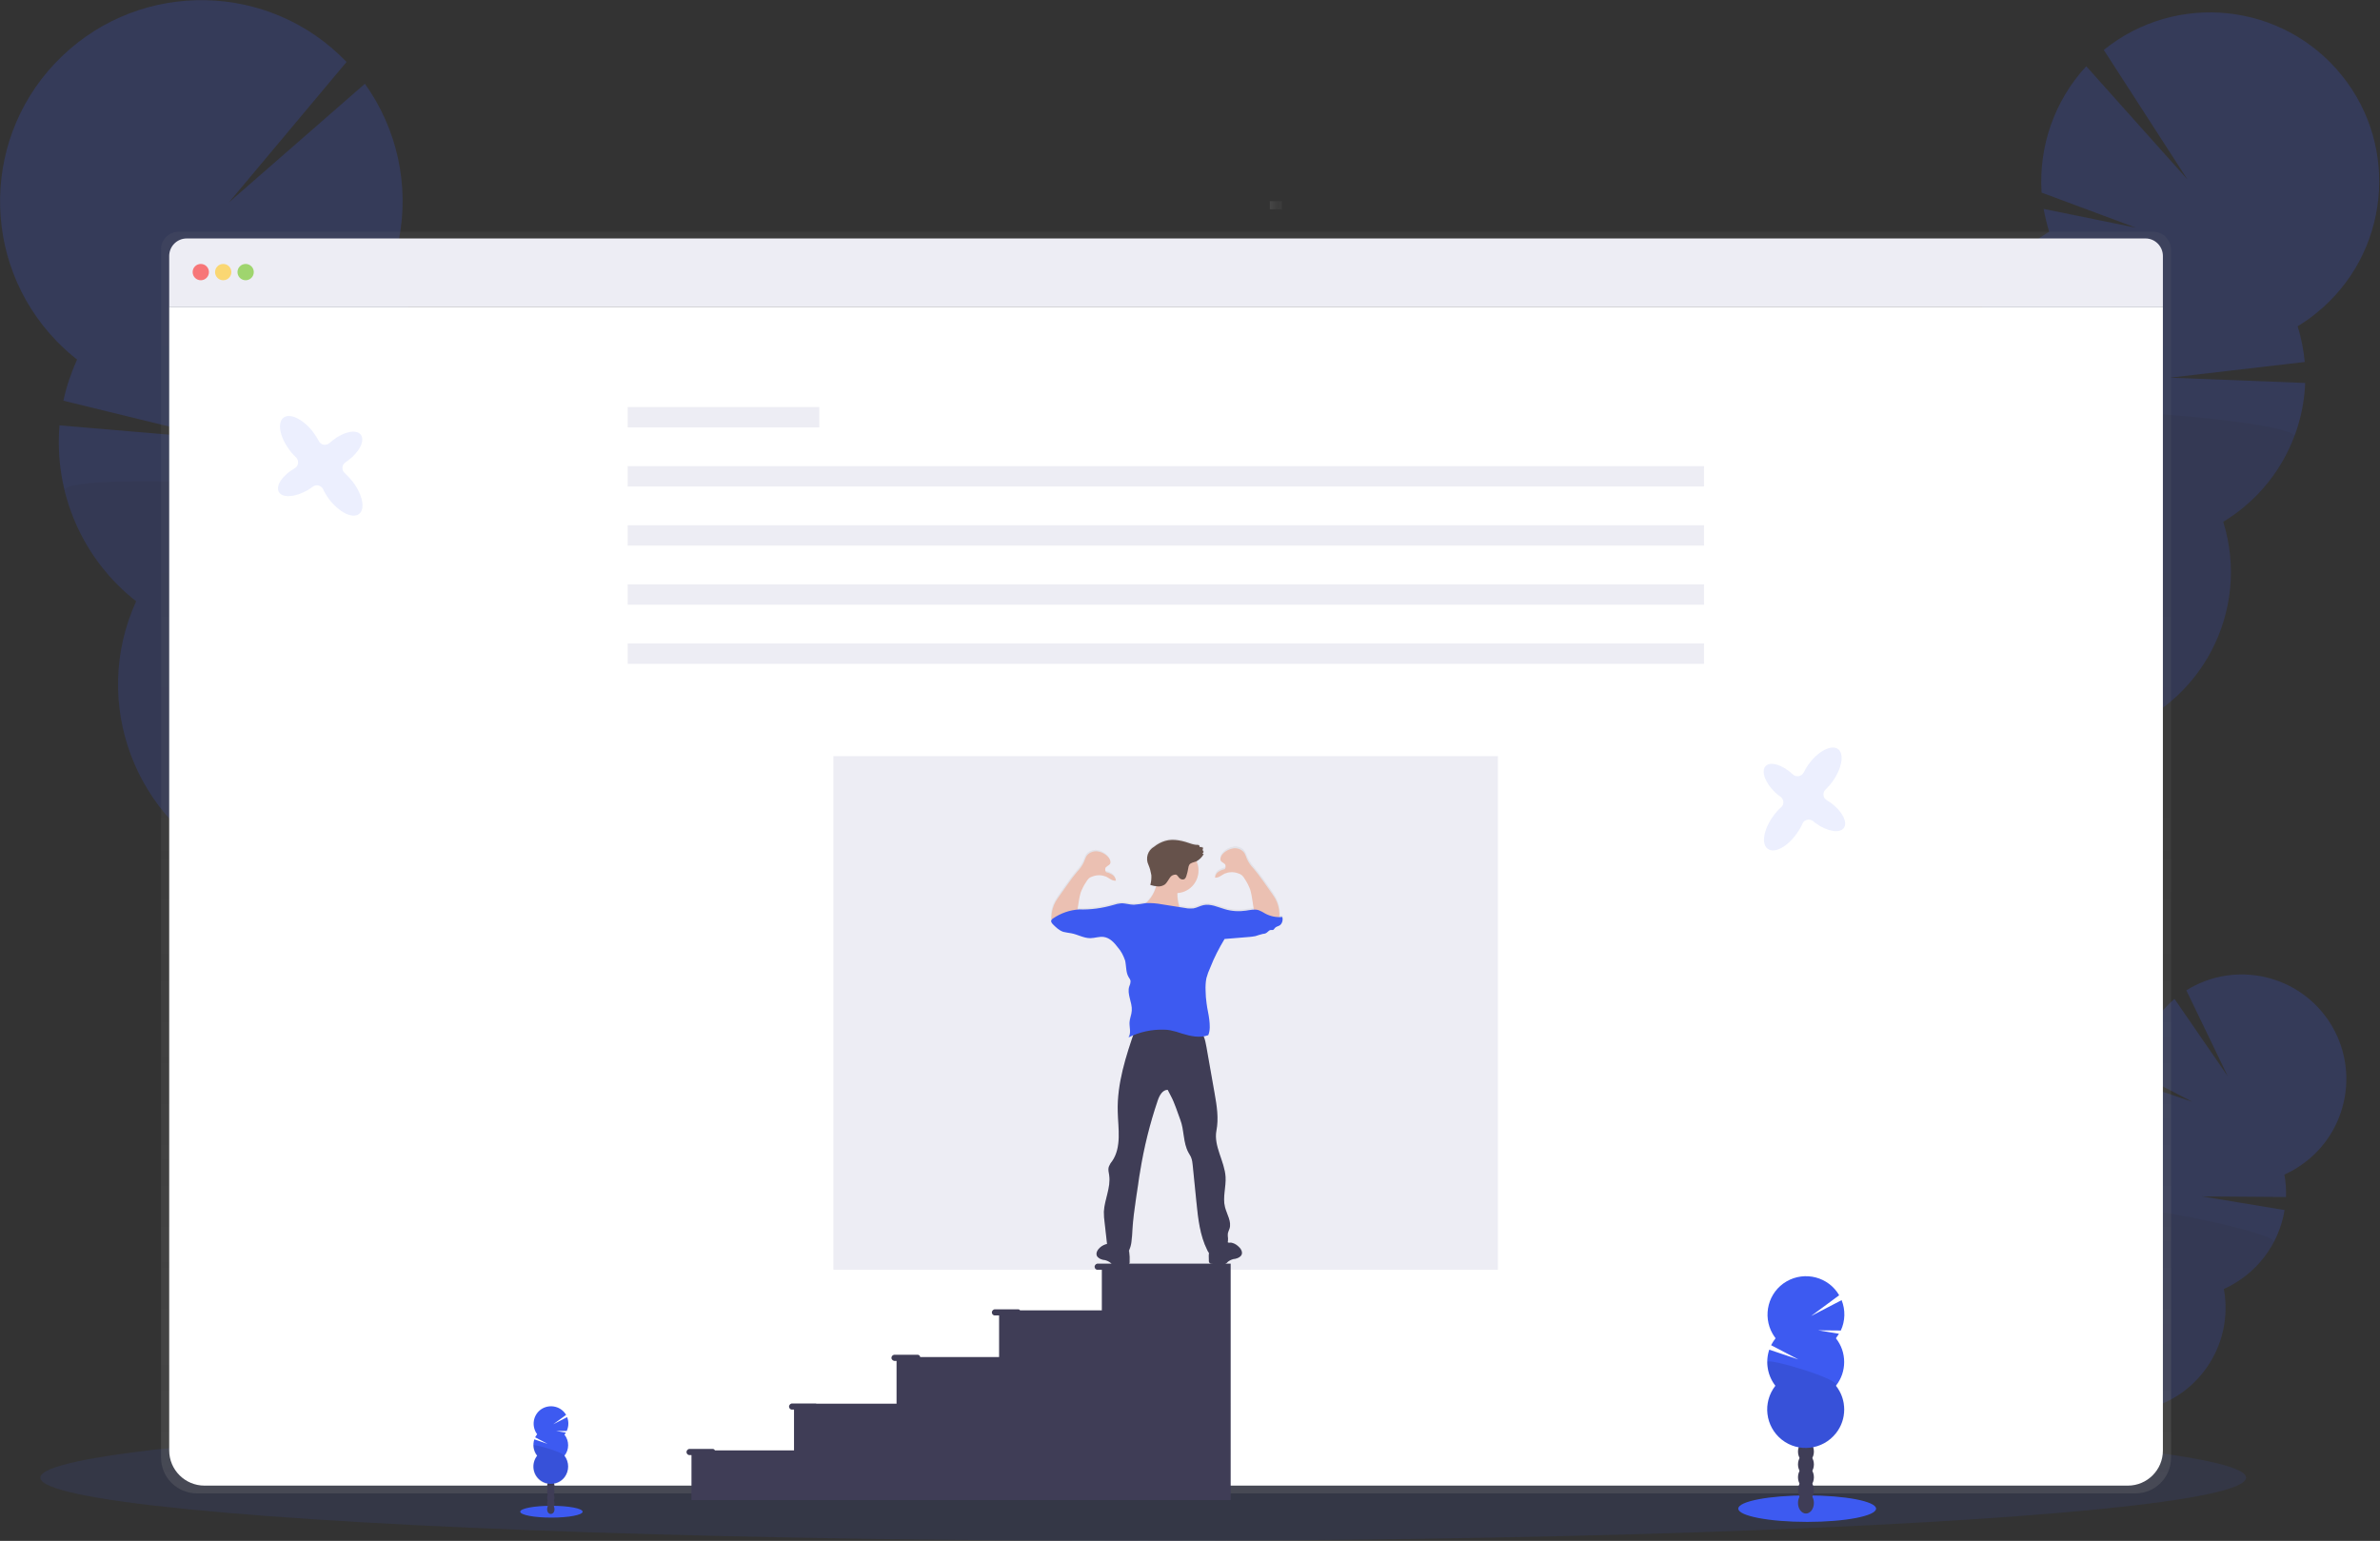 <?xml version="1.0" encoding="utf-8"?>
<!-- Generator: Adobe Illustrator 25.2.1, SVG Export Plug-In . SVG Version: 6.00 Build 0)  -->
<svg version="1.1" id="bf987f75-b15a-4b7f-a137-75b4492c4a21"
	 xmlns="http://www.w3.org/2000/svg" xmlns:xlink="http://www.w3.org/1999/xlink" x="0px" y="0px" viewBox="0 0 1167.5 756"
	 style="enable-background:new 0 0 1167.5 756;" xml:space="preserve">
<rect x="0" y="0" width="1167.5" height="756" fill="#333333" stroke="none"/>
<style type="text/css">
	.st0{opacity:0.1;fill:#3D5AF1;enable-background:new    ;}
	.st1{opacity:0.2;}
	.st2{fill:#3F3D56;}
	.st3{fill:#3D5AF1;}
	.st4{opacity:0.1;enable-background:new    ;}
	.st5{fill:url(#SVGID_1_);}
	.st6{fill:#FFFFFF;}
	.st7{fill:#EDEDF4;}
	.st8{opacity:0.8;fill:#FA5959;enable-background:new    ;}
	.st9{opacity:0.8;fill:#FED253;enable-background:new    ;}
	.st10{opacity:0.8;fill:#8CCF4D;enable-background:new    ;}
	.st11{fill:url(#SVGID_2_);}
	.st12{fill:url(#SVGID_3_);}
	.st13{fill:#EBC0B2;}
	.st14{fill:#66524B;}
</style>
<ellipse class="st0" cx="560.8" cy="725" rx="541" ry="31"/>
<g class="st1">
	<path class="st2" d="M1007.3,726.4c-0.5,0.9-1.1,1.8-1.7,2.7c-5.8-4.1-11.6-8-17.6-11.9c0.1-0.2,0.2-0.5,0.4-0.8
		c1.4-2.7,3.5-4.9,6-6.5c3.3-2,7-2.5,10-0.9s4.8,4.9,4.9,8.8C1009.4,720.8,1008.7,723.8,1007.3,726.4z"/>
	
		<ellipse transform="matrix(0.468 -0.884 0.884 0.468 -89.161 1264.581)" class="st2" cx="1005.9" cy="706.4" rx="14" ry="10.7"/>
	
		<ellipse transform="matrix(0.468 -0.884 0.884 0.468 -71.527 1263.607)" class="st2" cx="1013.9" cy="691.2" rx="14" ry="10.7"/>
	
		<ellipse transform="matrix(0.468 -0.884 0.884 0.468 -53.88 1262.645)" class="st2" cx="1021.9" cy="676.1" rx="14" ry="10.7"/>
	
		<ellipse transform="matrix(0.468 -0.884 0.884 0.468 -36.234 1261.672)" class="st2" cx="1029.9" cy="660.9" rx="14" ry="10.7"/>
	<path class="st3" d="M1049.3,538.5c-0.4-2.3-0.7-4.7-0.8-7l27,9.1l-27-14c0.8-14.1,7.4-27.3,18.2-36.5l26.1,37.9l-20.3-42.1
		c24-15,55.7-7.7,70.7,16.3c15,24,7.7,55.7-16.3,70.7c-2,1.3-4.1,2.4-6.3,3.4c0.7,3.6,0.9,7.3,0.8,11l-41.2-0.3l40.5,6.7
		c-2.8,17.1-14,31.6-29.8,38.7c5.1,27.9-13.4,54.6-41.3,59.6S995,678.5,990,650.6c-4.2-23.3,8-46.5,29.7-56
		C1015.5,571.3,1027.7,548.2,1049.3,538.5L1049.3,538.5z"/>
	<path class="st4" d="M1115.4,609.4c-5.4,10.2-14,18.2-24.5,22.9c5.1,27.9-13.4,54.6-41.3,59.6S995,678.5,990,650.6
		c-4.2-23.3,8-46.5,29.7-56C1017.7,583.6,1118.1,604.3,1115.4,609.4z"/>
</g>
<g class="st1">
	<path class="st2" d="M975.1,423.9c-0.6,1.6-1.4,3.2-2.2,4.6c-10.1-5.4-20.3-10.6-30.6-15.7c0.1-0.4,0.3-0.9,0.5-1.3
		c1.7-4.6,4.5-8.6,8.3-11.7c4.9-3.9,10.7-5.4,16-3.4s8.6,7,9.7,13.1C977.5,414.5,976.9,419.4,975.1,423.9z"/>
	
		<ellipse transform="matrix(0.356 -0.935 0.935 0.356 257.889 1157.914)" class="st2" cx="968.8" cy="391.9" rx="22.7" ry="17.3"/>
	
		<ellipse transform="matrix(0.356 -0.935 0.935 0.356 288.467 1150.447)" class="st2" cx="978.7" cy="366" rx="22.7" ry="17.3"/>
	
		<ellipse transform="matrix(0.356 -0.935 0.935 0.356 319.047 1142.958)" class="st2" cx="988.5" cy="340.1" rx="22.7" ry="17.3"/>
	
		<ellipse transform="matrix(0.356 -0.935 0.935 0.356 349.616 1135.497)" class="st2" cx="998.4" cy="314.2" rx="22.7" ry="17.3"/>
	<path class="st3" d="M1005.2,113.7c-1.1-3.7-2-7.4-2.7-11.2l45.2,9.2l-46.2-17.2c-1.5-22.8,6.4-45.2,21.9-62l49.6,55.5l-41-63.5
		c35.7-28.8,87.9-23.2,116.7,12.4s23.2,87.9-12.4,116.7c-2.9,2.4-6,4.5-9.2,6.5c1.8,5.7,2.9,11.6,3.5,17.5l-66.2,7.7l66.4,2.6
		c-1.1,28-16.2,53.6-40.2,68.1c13.6,43.8-10.8,90.3-54.5,103.9c-43.8,13.6-90.3-10.8-103.9-54.5c-11.4-36.5,3.7-76.1,36.5-95.8
		C957.3,173,972.4,133.4,1005.2,113.7L1005.2,113.7z"/>
	<path class="st4" d="M1125.6,214.4c-6.6,17.4-18.9,32.1-34.9,41.6c13.6,43.8-10.8,90.3-54.5,103.9c-43.8,13.6-90.3-10.8-103.9-54.5
		c-11.4-36.5,3.7-76.1,36.5-95.8C963.4,192.5,1128.9,205.7,1125.6,214.4z"/>
</g>
<g class="st1">
	<path class="st2" d="M178.4,510.2c0.5,2,1.2,3.9,2,5.8c12.7-4.9,25.5-9.5,38.4-14c-0.1-0.5-0.2-1.1-0.4-1.6
		c-1.3-5.6-4.1-10.8-8.1-15c-5.2-5.3-11.9-7.9-18.3-6.3s-11.2,7-13.4,14C177.1,498.6,176.9,504.5,178.4,510.2z"/>
	
		<ellipse transform="matrix(0.972 -0.237 0.237 0.972 -106.795 58.716)" class="st2" cx="190.6" cy="473.2" rx="20.6" ry="27"/>
	
		<ellipse transform="matrix(0.972 -0.237 0.237 0.972 -99.423 55.947)" class="st2" cx="182.8" cy="441.2" rx="20.6" ry="27"/>
	<ellipse transform="matrix(0.972 -0.237 0.237 0.972 -92.048 53.179)" class="st2" cx="175" cy="409.2" rx="20.6" ry="27"/>
	
		<ellipse transform="matrix(0.972 -0.237 0.237 0.972 -84.672 50.409)" class="st2" cx="167.2" cy="377.1" rx="20.6" ry="27"/>
	<path class="st3" d="M188.6,139.6c1.9-4.2,3.5-8.4,4.8-12.8l-54.7,4.2l57-13.5c5.2-26.7-0.9-54.3-16.7-76.4l-66.7,58.2L170,30.4
		C132.3-8.9,69.8-10.2,30.4,27.6s-40.6,100.3-2.8,139.6c3.2,3.3,6.6,6.4,10.2,9.2c-2.9,6.5-5.2,13.2-6.7,20.2l76.9,18.8l-78.8-6.7
		C26.4,242,40.5,274.4,66.8,295c-22.6,49.6-0.6,108.1,49,130.7s108.1,0.6,130.7-49c18.9-41.5,6.9-90.4-28.9-118.6
		C236.4,216.7,224.4,167.7,188.6,139.6L188.6,139.6z"/>
	<path class="st4" d="M31.8,240.7c5.2,21.5,17.6,40.7,35,54.3c-22.6,49.6-0.6,108.1,49,130.7s108.1,0.6,130.7-49
		c18.9-41.5,6.9-90.4-28.9-118.6C226.4,238.8,29.1,230,31.8,240.7z"/>
</g>
<linearGradient id="SVGID_1_" gradientUnits="userSpaceOnUse" x1="588.17" y1="-48.81" x2="588.17" y2="570.19" gradientTransform="matrix(1 0 0 -1 -16.24 683.9)">
	<stop  offset="0" style="stop-color:#808080;stop-opacity:0.25"/>
	<stop  offset="0.54" style="stop-color:#808080;stop-opacity:0.12"/>
	<stop  offset="1" style="stop-color:#808080;stop-opacity:0.1"/>
</linearGradient>
<path class="st5" d="M1056.3,113.7H87.6c-4.8,0-8.6,3.9-8.6,8.6c0,0,0,0,0,0v592.9c0,9.6,7.8,17.4,17.4,17.5c0,0,0,0,0,0h951.2
	c9.6,0,17.4-7.8,17.4-17.5c0,0,0,0,0,0V122.4C1064.9,117.6,1061.1,113.7,1056.3,113.7z"/>
<path class="st6" d="M1061,150.5v561.2c0,9.5-7.7,17.2-17.2,17.2H100.3c-9.5,0-17.3-7.7-17.3-17.3l0,0V150.5H1061z"/>
<path class="st7" d="M1061,125.6v24.9H83v-24.9c0-4.7,3.8-8.6,8.6-8.6h960.9C1057.2,117,1061,120.9,1061,125.6
	C1061,125.6,1061,125.6,1061,125.6z"/>
<circle class="st8" cx="98.5" cy="133.5" r="4"/>
<circle class="st9" cx="109.5" cy="133.5" r="4"/>
<circle class="st10" cx="120.5" cy="133.5" r="4"/>
<linearGradient id="SVGID_2_" gradientUnits="userSpaceOnUse" x1="896.7" y1="-666.94" x2="896.7" y2="-660.94" gradientTransform="matrix(6.123234e-17 1 1 -6.123234e-17 1289.87 -795.98)">
	<stop  offset="0" style="stop-color:#808080;stop-opacity:0.25"/>
	<stop  offset="0.54" style="stop-color:#808080;stop-opacity:0.12"/>
	<stop  offset="1" style="stop-color:#808080;stop-opacity:0.1"/>
</linearGradient>
<rect x="622.9" y="98.7" class="st11" width="6" height="4"/>
<rect x="307.9" y="199.7" class="st7" width="94" height="10"/>
<rect x="307.9" y="228.7" class="st7" width="528" height="10"/>
<rect x="307.9" y="257.7" class="st7" width="528" height="10"/>
<rect x="307.9" y="286.7" class="st7" width="528" height="10"/>
<rect x="307.9" y="315.7" class="st7" width="528" height="10"/>
<rect x="408.8" y="371" class="st7" width="326" height="252"/>
<linearGradient id="SVGID_3_" gradientUnits="userSpaceOnUse" x1="588.557" y1="62.807" x2="588.557" y2="272.712" gradientTransform="matrix(1 0 0 -1 -16.24 683.9)">
	<stop  offset="0" style="stop-color:#808080;stop-opacity:0.25"/>
	<stop  offset="0.54" style="stop-color:#808080;stop-opacity:0.12"/>
	<stop  offset="1" style="stop-color:#808080;stop-opacity:0.1"/>
</linearGradient>
<path class="st12" d="M629,449.1c-0.4,0-0.8,0.1-1.3,0.1c0.1-0.6,0.2-1.2,0.1-1.8c-0.1-2.5-0.8-5-2-7.2c-0.7-1.3-1.6-2.6-2.5-3.8
	c-2.7-3.8-5.2-7.6-8.2-11.1c-1.3-1.4-2.4-3-3.2-4.7c-0.3-0.9-0.7-1.8-1.1-2.7c-1.2-1.8-3.3-2.9-5.5-2.6c-2.1,0.3-4.1,1.3-5.5,2.9
	c-0.8,0.9-1.5,2.3-0.8,3.3s2.2,1.1,2.3,2.3c0,0.6,0,1.6-0.6,1.8c-1.1,0.3-2.1,0.7-3.1,1.3c-0.9,0.6-1.5,1.7-1.6,2.8
	c1.7,0.3,3.2-1.2,4.8-2c2-0.8,4.2-0.9,6.3-0.2c0.8,0.2,1.5,0.6,2.2,1.1c0.6,0.6,1,1.2,1.4,1.9c1.9,2.8,3.1,6,3.5,9.4l0.9,5.6
	c-1.3,0.1-2.6,0.3-3.9,0.5c-3.5,0.5-7,0.3-10.3-0.7c-3.5-1-7-2.8-10.6-2c-1.7,0.4-3.2,1.3-4.9,1.6c-1.3,0.1-2.7,0.1-4-0.2l-2.8-0.4
	c-0.1-0.2-0.2-0.5-0.2-0.7c-0.6-2-0.8-4.1-0.8-6.2c6.1-0.3,10.7-5.5,10.4-11.6c-0.1-1.4-0.4-2.8-1-4c1.5-0.8,2.7-2.1,3.5-3.5
	l-0.7-0.1l0.7-1c-0.6-0.3-0.7-1.1-0.4-1.6c0.1-0.1,0.1-0.2,0.2-0.2c-0.6-0.3-1.2-0.4-1.9-0.4c0.2-0.4-0.1-0.9-0.5-1
	c-0.4-0.1-0.9-0.1-1.3-0.1c-0.6,0-1.3-0.2-1.9-0.4c-4.3-1.5-8.9-2.8-13.2-1.5c-1.9,0.6-3.7,1.5-5.3,2.8c-3.2,1.8-4.4,5.8-2.8,9.1
	c0.7,1.6,1.1,3.3,1.4,5.1c0.1,1.6-0.1,3.3-0.5,4.8c1,0.3,1.9,0.5,2.9,0.6c-0.6,2.1-1.5,4.2-2.9,5.9c-0.6,0.8-1.3,1.5-2,2.2H562
	c-2,0.4-4,0.6-6,0.7c-2.1,0-4.2-0.8-6.3-0.7c-1.3,0.1-2.5,0.4-3.7,0.8c-5.5,1.6-11.2,2.4-16.9,2.3l-0.7,0.1l0.6-4.1
	c0.3-3.4,1.5-6.6,3.5-9.4c0.4-0.7,0.8-1.3,1.4-1.9c0.6-0.5,1.4-0.9,2.2-1.1c2-0.7,4.3-0.6,6.3,0.2c1.6,0.8,3,2.2,4.8,2
	c-0.1-1.1-0.7-2.2-1.6-2.8c-0.9-0.6-2-1.1-3.1-1.3c-0.6-0.2-0.7-1.2-0.6-1.8c0.1-1.1,1.7-1.4,2.3-2.3s0-2.4-0.8-3.3
	c-1.4-1.6-3.4-2.7-5.5-2.9c-2.2-0.2-4.3,0.8-5.4,2.6c-0.4,0.9-0.8,1.8-1.1,2.7c-0.8,1.7-1.9,3.3-3.2,4.7c-3,3.5-5.5,7.4-8.2,11.1
	c-0.9,1.2-1.7,2.4-2.5,3.8c-1.2,2.2-1.9,4.7-2,7.2c0,0.6,0,1.2,0.1,1.8c-0.1,0.1-0.1,0.3-0.1,0.5c0.1,0.6,0.3,1.1,0.8,1.4
	c1.5,1.5,3.1,3.1,5.2,3.8c1.3,0.3,2.6,0.5,3.9,0.7c3.2,0.6,6.1,2.4,9.3,2.4c2.2,0,4.4-0.9,6.6-0.6c3,0.4,5.2,2.8,7,5.2
	c1.6,1.8,2.7,4,3.5,6.3c0.7,2.8,0.3,5.9,1.8,8.4c0.4,0.5,0.7,1.1,0.9,1.7c0,0.9-0.2,1.9-0.6,2.7c-1.3,3.9,1.5,8,1.2,12
	c-0.1,2-1,3.8-1.1,5.7c-0.2,2.5,0.9,5.3-0.5,7.4c0.8-0.4,1.7-0.8,2.6-1.2c-4.2,12.3-8,25-7.7,37.9c0.2,8.4,2,17.6-2.8,24.5
	c-0.7,0.8-1.2,1.8-1.6,2.8c-0.4,1.3,0,2.8,0.2,4.2c0.9,6-2.3,11.9-2.6,18c0,1.9,0.1,3.8,0.4,5.6l1.2,10.1c-1.2,0.3-2.3,0.8-3.2,1.6
	c-1.2,1-2.3,2.6-1.8,4.1c0.5,1.2,1.8,1.8,3.1,2.1c1.3,0.1,2.5,0.6,3.6,1.4c0.3,0.4,0.7,0.7,1.1,1.1c0.7,0.4,1.6,0.6,2.4,0.5
	c1.5-0.1,3-0.2,4.6-0.4c0.3,0,0.6-0.1,0.9-0.3c0.4-0.4,0.6-1,0.5-1.5c0.1-1.5,0-3.1-0.2-4.6c-0.1-0.3-0.1-0.6-0.2-0.9
	c0.5-1.3,0.9-2.6,1.1-4c0.3-2,0.4-4.1,0.5-6.1c0.3-5.2,1-10.4,1.8-15.6l1-6.7c0.3-2.2,0.6-4.4,1-6.6c1.9-11.9,4.7-23.5,8.6-34.9
	c0.8-2.4,2.3-5.3,4.9-5.3l1.5,3c2,3.8,3.2,7.9,4.7,11.9c2,5.2,1.3,11.2,4,16.1c0.4,0.8,1,1.6,1.3,2.4c0.5,1.3,0.8,2.7,0.8,4.1
	l1.8,18c0.8,8.1,1.7,16.4,5.3,23.7c0.2,0.5,0.5,0.9,0.8,1.3c-0.1,1.2-0.1,2.4,0,3.6c-0.2,0.8,0.3,1.5,1,1.7c0.1,0,0.3,0,0.4,0
	c1.5,0.2,3,0.3,4.5,0.4c0.8,0.1,1.7,0,2.4-0.5c0.4-0.3,0.8-0.7,1.1-1.1c1.1-0.8,2.3-1.2,3.6-1.4c1.3-0.3,2.7-0.9,3.1-2.1
	c0.6-1.5-0.5-3.1-1.8-4.1c-1-0.9-2.2-1.5-3.6-1.7c-0.5,0-1.1,0-1.6-0.1c0.1-0.7,0.2-1.3,0.1-2c-0.1-0.8-0.2-1.6-0.1-2.4
	c0.2-0.8,0.5-1.6,0.8-2.3c1.2-3.5-1.3-7.1-2.2-10.8c-1.2-4.8,0.6-9.9,0.2-14.8c-0.5-7.8-5.9-15.1-4.5-22.7
	c1.2-6.1,0.2-12.4-0.9-18.5l-4-22.8c-0.3-1.9-0.8-3.7-1.5-5.4c0.7-0.1,1.5-0.3,2.2-0.6c1-2.4,0.8-5.1,0.5-7.8s-1-5.2-1.3-7.8
	c-0.3-2.1-0.5-4.2-0.5-6.3c-0.1-2.1,0-4.2,0.4-6.2c0.5-1.8,1.1-3.5,1.9-5.2c1.9-4.9,4.3-9.5,7-14c4.1-0.3,8.1-0.7,12.2-1
	c1,0,2-0.2,2.9-0.4c1.2-0.4,2.5-0.8,3.7-1.1c0.5,0,0.9-0.1,1.4-0.3c0.9-0.4,1.5-1.6,2.4-1.6c0.4,0,0.7,0,1.1,0c0.4-0.1,0.7-0.6,1-1
	c0.6-0.7,1.6-0.8,2.4-1.3C629.1,452.5,629.6,450.7,629,449.1z"/>
<circle class="st13" cx="576.9" cy="427.2" r="11"/>
<path class="st13" d="M564.2,440.9c-1.1,1.4-2.4,2.7-3.8,3.8c6.5,3.9,14.1,5.1,21.5,3.5c-0.3-0.8-1.2-0.9-1.9-1.2
	c-0.9-0.6-1.5-1.6-1.7-2.7c-0.7-2.6-1-5.4-0.6-8.1c0.1-0.7,0.1-1.3,0-2c-0.4-1-1.1-1.8-2.1-2.3c-1.6-1-3.2-1.7-5-2.2
	c-1.8-0.5-2.9-0.8-2.9,1.3C567.6,434.5,566.4,438,564.2,440.9z"/>
<path class="st13" d="M615.3,447.8l-1.1-7.1c-0.2-1.4-0.5-2.8-0.9-4.2c-0.7-1.8-1.5-3.5-2.6-5.1c-0.4-0.7-0.8-1.3-1.4-1.9
	c-0.6-0.5-1.4-0.9-2.2-1.1c-2-0.7-4.3-0.6-6.3,0.2c-1.6,0.8-3,2.2-4.8,2c0.1-1.1,0.7-2.2,1.6-2.8c0.9-0.6,1.9-1.1,3-1.3
	c0.6-0.2,0.7-1.2,0.6-1.8c-0.1-1.1-1.7-1.4-2.3-2.3s0-2.4,0.8-3.3c1.4-1.6,3.4-2.6,5.5-2.9c2.2-0.2,4.3,0.8,5.4,2.6
	c0.4,0.9,0.8,1.8,1.1,2.7c0.8,1.7,1.9,3.3,3.2,4.6c3,3.5,5.5,7.4,8.2,11.1c0.9,1.2,1.7,2.4,2.5,3.7c1.2,2.2,1.9,4.7,2,7.2
	c0.1,0.8,0,1.6-0.3,2.3c-0.6,1.1-1.8,1.7-3,1.7c-1.2,0-2.4-0.3-3.6-0.7l-4.4-1.5c-0.5-0.1-1-0.4-1.4-0.8
	C614.8,448.8,614.8,448.1,615.3,447.8z"/>
<path class="st13" d="M528.1,449.3l1.1-7.1c0.2-1.4,0.5-2.8,0.9-4.2c0.7-1.8,1.5-3.5,2.6-5.1c0.4-0.7,0.8-1.3,1.4-1.9
	c0.6-0.5,1.4-0.9,2.2-1.1c2-0.7,4.3-0.6,6.3,0.2c1.6,0.8,3,2.2,4.8,2c-0.1-1.1-0.7-2.2-1.6-2.8c-0.9-0.6-1.9-1.1-3-1.3
	c-0.6-0.2-0.7-1.2-0.6-1.8c0.1-1.1,1.7-1.4,2.3-2.3s0-2.4-0.8-3.3c-1.4-1.6-3.4-2.7-5.5-2.9c-2.2-0.2-4.3,0.8-5.4,2.6
	c-0.4,0.9-0.8,1.8-1.1,2.7c-0.8,1.7-1.9,3.3-3.2,4.6c-3,3.5-5.5,7.4-8.2,11.1c-0.9,1.2-1.7,2.4-2.5,3.7c-1.2,2.2-1.9,4.7-2,7.2
	c-0.1,0.8,0,1.6,0.3,2.3c0.6,1.1,1.8,1.7,3,1.7c1.2,0,2.4-0.3,3.6-0.7l4.4-1.4c0.5-0.1,1-0.4,1.4-0.8
	C528.7,450.4,528.6,449.7,528.1,449.3z"/>
<path class="st2" d="M607.3,611.4c1.2,1,2.3,2.6,1.8,4.1c-0.5,1.2-1.8,1.8-3.1,2.1c-1.3,0.1-2.5,0.6-3.6,1.4c-0.3,0.4-0.7,0.7-1.1,1
	c-0.7,0.4-1.6,0.6-2.4,0.5c-1.5-0.1-3-0.2-4.5-0.4c-0.3,0-0.6-0.1-0.9-0.3c-0.4-0.4-0.6-0.9-0.5-1.5c-0.1-1.5-0.1-3,0.2-4.5
	c0.3-1.5,1-2.9,2.2-3.9c1.2-0.9,4.7-3.6,6-1.9c0.3,0.5,0.2,1.1,0.7,1.5s1.3,0.2,1.8,0.2C605.1,609.9,606.3,610.5,607.3,611.4z"/>
<path class="st2" d="M539.8,611.9c-1.2,1-2.3,2.6-1.8,4.1c0.5,1.2,1.8,1.8,3.1,2.1c1.3,0.1,2.5,0.6,3.6,1.4c0.3,0.4,0.7,0.7,1.1,1.1
	c0.7,0.4,1.6,0.6,2.4,0.5c1.5-0.1,3-0.2,4.5-0.4c0.3,0,0.6-0.1,0.9-0.3c0.4-0.4,0.6-0.9,0.5-1.5c0.1-1.5,0-3-0.2-4.5
	c-0.2-1.5-1-2.9-2.2-3.9c-1.2-0.9-4.7-3.6-6-1.9c-0.3,0.5-0.2,1.1-0.7,1.5s-1.2,0.2-1.8,0.2C542,610.5,540.8,611.1,539.8,611.9z"/>
<path class="st2" d="M556.8,505.2c-4.5,13-8.9,26.5-8.5,40.2c0.2,8.3,2,17.5-2.8,24.4c-0.7,0.8-1.2,1.7-1.6,2.7
	c-0.4,1.3,0,2.8,0.2,4.1c0.9,6-2.3,11.9-2.6,17.9c0,1.9,0.1,3.7,0.4,5.6l1.2,10.7c0.4,3.7,5.1,5.2,8.8,5.7c1.7-2,2.8-4.5,3.1-7.2
	c0.3-2,0.4-4.1,0.5-6.1c0.3-5.2,1.1-10.4,1.8-15.5l1-6.6c0.3-2.2,0.6-4.4,1-6.5c1.9-11.8,4.8-23.4,8.6-34.6c0.8-2.4,2.3-5.3,4.9-5.3
	l1.5,2.9c2,3.7,3.2,7.9,4.7,11.8c2,5.2,1.3,11.2,4,16.1c0.4,0.8,1,1.6,1.3,2.4c0.5,1.3,0.7,2.6,0.8,4l1.8,17.9
	c0.8,8,1.7,16.3,5.3,23.5c0.4,0.9,0.9,1.6,1.7,2.2c1.5,1,3.5,0.5,5-0.5c2.3-1.7,3.6-4.5,3.5-7.4c-0.1-0.8-0.2-1.6-0.1-2.4
	c0.2-0.8,0.5-1.6,0.8-2.3c1.2-3.5-1.3-7.1-2.2-10.7c-1.2-4.8,0.6-9.8,0.3-14.8c-0.5-7.7-5.9-15-4.5-22.6c1.2-6.1,0.2-12.3-0.9-18.5
	l-4-22.7c-0.6-3.6-1.6-7.6-4.8-9.4c-1.8-0.8-3.8-1.2-5.8-1C572.8,503.3,564.9,504.5,556.8,505.2z"/>
<path class="st3" d="M629,449.9c-2.9,0.3-5.8-0.3-8.4-1.7c-1-0.6-2-1.2-3.1-1.6c-2-0.7-4.2-0.1-6.3,0.2c-3.4,0.5-7,0.3-10.3-0.7
	c-3.5-1-7-2.8-10.6-2c-1.7,0.4-3.2,1.3-4.9,1.6c-1.3,0.1-2.7,0.1-4-0.2l-11.4-1.8c-2.6-0.5-5.2-0.7-7.8-0.6c-2,0.4-4,0.6-6,0.8
	c-2.1,0-4.2-0.8-6.3-0.7c-1.2,0.1-2.5,0.4-3.7,0.8c-5.5,1.6-11.2,2.4-16.9,2.2c-4.5,0.3-8.9,1.8-12.7,4.4c-0.5,0.3-0.9,0.8-1,1.4
	c0.1,0.5,0.4,1,0.8,1.4c1.5,1.5,3.1,3.1,5.2,3.8c1.3,0.3,2.6,0.5,3.9,0.7c3.2,0.6,6.1,2.4,9.3,2.4c2.2,0,4.4-0.9,6.6-0.6
	c3,0.4,5.2,2.8,7,5.2c1.6,1.8,2.7,4,3.5,6.3c0.7,2.8,0.3,5.9,1.8,8.3c0.4,0.5,0.7,1.1,0.9,1.7c0,0.9-0.2,1.9-0.6,2.7
	c-1.3,3.8,1.5,7.9,1.2,12c-0.1,1.9-1,3.8-1.1,5.7c-0.1,2.5,0.9,5.3-0.5,7.4c5.4-2.7,11.4-4,17.5-3.8c1,0,2,0.1,3,0.3
	c1.9,0.4,3.8,0.9,5.7,1.6c4.2,1.3,8.8,2.3,12.9,0.8c1-2.4,0.8-5.1,0.5-7.7s-1-5.2-1.3-7.8c-0.3-2.1-0.5-4.2-0.5-6.3
	c-0.1-2.1,0-4.2,0.4-6.2c0.5-1.8,1.1-3.5,1.9-5.2c1.9-4.9,4.3-9.5,7-14c4.1-0.3,8.1-0.7,12.2-1c1-0.1,2-0.2,2.9-0.4
	c1.2-0.4,2.5-0.8,3.7-1.1c0.5,0,0.9-0.1,1.4-0.3c0.9-0.4,1.5-1.5,2.4-1.6c0.4,0,0.7,0,1.1,0c0.4-0.1,0.7-0.6,1-1
	c0.6-0.7,1.6-0.8,2.4-1.3C628.9,453.2,629.5,451.5,629,449.9z"/>
<path class="st14" d="M578.9,431.1c0.7,0.5,1.6,0.6,2.3,0.1c0.4-0.4,0.7-1,0.8-1.5c0.4-1.2,0.7-2.5,0.9-3.8c0.1-0.6,0.2-1.1,0.5-1.6
	c0.7-1.1,2.3-1.2,3.5-1.7c1.5-0.8,2.8-2.1,3.6-3.6l-0.7-0.1l0.7-1c-0.5-0.3-0.7-1-0.4-1.6c0.1-0.1,0.1-0.2,0.2-0.3
	c-0.6-0.3-1.2-0.5-1.9-0.4c0.2-0.4-0.1-0.9-0.5-1c-0.4-0.1-0.9-0.1-1.3-0.1c-0.6-0.1-1.3-0.2-1.9-0.4c-4.3-1.5-8.9-2.8-13.2-1.5
	c-1.9,0.6-3.7,1.5-5.3,2.8c-3.2,1.8-4.4,5.7-2.8,9c0.7,1.6,1.1,3.3,1.4,5c0.1,1.6-0.1,3.2-0.5,4.8c1.2,0.4,2.4,0.6,3.7,0.7
	c1.2,0.1,2.5-0.3,3.5-1c1-0.9,1.6-2.2,2.4-3.3c0.6-1,1.7-1.5,2.9-1.5C577.8,429.4,578,430.5,578.9,431.1z"/>
<path class="st2" d="M549.9,620h-11.7c-0.8,0.2-1.4,1-1.2,1.8c0.1,0.6,0.6,1.1,1.2,1.2h2.3v19.9h-40.1c-0.2-0.3-0.5-0.5-0.9-0.5
	h-11.7c-0.8,0.2-1.4,1-1.2,1.8c0.1,0.6,0.6,1.1,1.2,1.2h2.3v20.4h-38.7c-0.1-0.6-0.5-1-1.1-1.1h-11.7c-0.8,0.1-1.4,0.9-1.3,1.7
	c0.1,0.6,0.6,1.1,1.3,1.3h1.2v21h-39.3c-0.1-0.1-0.3-0.1-0.5-0.1h-11.7c-0.8,0.2-1.4,1-1.2,1.8c0.1,0.6,0.6,1.1,1.2,1.2h1.2v20
	h-38.8c-0.2-0.4-0.6-0.7-1-0.7h-11.7c-0.8,0.2-1.4,1-1.2,1.8c0.1,0.6,0.6,1.1,1.2,1.2h1.2V736h264.5V620H549.9z"/>
<path class="st0" d="M173,236.3c-1.2-1.5-2.5-2.9-3.9-4.2c-1.4-1.2-1.5-3.3-0.3-4.7c0.2-0.2,0.4-0.4,0.7-0.6c0.5-0.3,0.9-0.6,1.4-1
	c5.5-4.1,8.2-9.7,6.1-12.5s-8.2-1.6-13.6,2.6c-0.6,0.5-1.2,1-1.8,1.5c-1.4,1.2-3.5,1.1-4.7-0.3c-0.2-0.2-0.4-0.5-0.5-0.7
	c-0.8-1.5-1.7-2.9-2.7-4.3c-4.9-6.4-11.4-9.6-14.6-7.2s-1.9,9.6,3,16c0.9,1.3,2,2.4,3.1,3.5c1.3,1.3,1.4,3.4,0.1,4.8
	c-0.2,0.2-0.5,0.4-0.8,0.6l0,0c-6,3.4-9.4,8.6-7.7,11.6s7.9,2.6,13.9-0.8c0.9-0.5,1.8-1.1,2.7-1.8c1.5-1.1,3.6-0.8,4.7,0.6
	c0.1,0.2,0.3,0.4,0.4,0.6c0.8,1.8,1.8,3.4,3,5c4.9,6.4,11.4,9.6,14.6,7.2S177.9,242.7,173,236.3z"/>
<path class="st0" d="M881.3,409.1c1.1-1.5,2.1-3.2,2.9-5c0.7-1.7,2.7-2.4,4.4-1.7c0.3,0.1,0.6,0.3,0.8,0.5c0.4,0.4,0.9,0.7,1.4,1.1
	c5.6,4,11.7,5,13.7,2.2s-0.9-8.3-6.4-12.3c-0.7-0.5-1.3-0.9-2-1.3c-1.6-1-2.1-3-1.1-4.6c0.2-0.3,0.4-0.5,0.6-0.7
	c1.2-1.2,2.3-2.4,3.3-3.8c4.7-6.5,5.9-13.7,2.7-16s-9.7,1-14.4,7.5c-0.9,1.3-1.7,2.6-2.4,4c-0.9,1.7-2.9,2.3-4.6,1.5
	c-0.3-0.2-0.6-0.4-0.8-0.6l0,0c-5-4.7-11-6.5-13.3-4s-0.2,8.3,4.8,13c0.8,0.7,1.6,1.4,2.5,2c1.5,1.1,1.9,3.2,0.8,4.7
	c-0.1,0.2-0.3,0.4-0.5,0.5c-1.5,1.3-2.8,2.8-3.9,4.4c-4.7,6.5-5.9,13.7-2.6,16S876.6,415.6,881.3,409.1z"/>
<ellipse class="st3" cx="886.5" cy="740.2" rx="33.8" ry="6.5"/>
<ellipse class="st2" cx="885.9" cy="737.4" rx="3.9" ry="5.2"/>
<ellipse class="st2" cx="885.9" cy="731.1" rx="3.9" ry="5.2"/>
<ellipse class="st2" cx="885.9" cy="724.8" rx="3.9" ry="5.2"/>
<ellipse class="st2" cx="885.9" cy="718.5" rx="3.9" ry="5.2"/>
<ellipse class="st2" cx="885.9" cy="712.2" rx="3.9" ry="5.2"/>
<ellipse class="st2" cx="885.9" cy="706" rx="3.9" ry="5.2"/>
<ellipse class="st2" cx="885.9" cy="699.7" rx="3.9" ry="5.2"/>
<path class="st3" d="M900.6,656.6c0.5-0.7,1-1.4,1.5-2.2l-10.3-1.7l11.2,0.1c2.2-4.7,2.3-10.1,0.4-14.9l-15,7.8l13.8-10.2
	c-5.2-9-16.8-12-25.8-6.8s-12,16.8-6.8,25.8c0.4,0.7,0.9,1.4,1.4,2.1c-0.8,1.1-1.6,2.2-2.2,3.4l13.4,7l-14.3-4.8
	c-2,6-0.9,12.7,3,17.7c-6.4,8.2-5,20,3.2,26.5c8.2,6.4,20,5,26.5-3.2c5.4-6.8,5.4-16.5,0-23.3C906,673.1,906,663.4,900.6,656.6
	L900.6,656.6z"/>
<path class="st4" d="M867,668.2c0,4.2,1.4,8.3,4,11.7c-6.4,8.2-5,20,3.2,26.5c8.2,6.4,20,5,26.5-3.2c5.4-6.8,5.4-16.5,0-23.3
	C903.2,676.7,867,666.1,867,668.2z"/>
<ellipse class="st3" cx="270.5" cy="741.7" rx="15.3" ry="2.9"/>
<ellipse class="st2" cx="270.2" cy="740.5" rx="1.8" ry="2.3"/>
<ellipse class="st2" cx="270.2" cy="737.6" rx="1.8" ry="2.3"/>
<ellipse class="st2" cx="270.2" cy="734.8" rx="1.8" ry="2.3"/>
<ellipse class="st2" cx="270.2" cy="731.9" rx="1.8" ry="2.3"/>
<ellipse class="st2" cx="270.2" cy="729.1" rx="1.8" ry="2.3"/>
<ellipse class="st2" cx="270.2" cy="726.2" rx="1.8" ry="2.3"/>
<ellipse class="st2" cx="270.2" cy="723.4" rx="1.8" ry="2.3"/>
<path class="st3" d="M276.9,703.9c0.2-0.3,0.5-0.7,0.7-1l-4.7-0.8h5.1c0.5-1.1,0.8-2.3,0.8-3.6c0-1.1-0.2-2.2-0.6-3.2l-6.8,3.5
	l6.3-4.6c-2.4-4.1-7.6-5.4-11.7-3.1c-4.1,2.4-5.4,7.6-3.1,11.7c0.2,0.3,0.4,0.6,0.6,0.9c-0.4,0.5-0.7,1-1,1.5l6.1,3.2l-6.5-2.2
	c-0.9,2.7-0.4,5.7,1.4,8c-2.9,3.7-2.3,9.1,1.4,12c3.7,2.9,9.1,2.3,12-1.4c2.4-3.1,2.4-7.5,0-10.6
	C279.3,711.3,279.3,706.9,276.9,703.9L276.9,703.9z"/>
<path class="st4" d="M261.6,709.2c0,1.9,0.6,3.8,1.8,5.3c-2.9,3.7-2.3,9.1,1.4,12c3.7,2.9,9.1,2.3,12-1.4c2.4-3.1,2.4-7.5,0-10.6
	C278,713,261.6,708.2,261.6,709.2z"/>
</svg>
